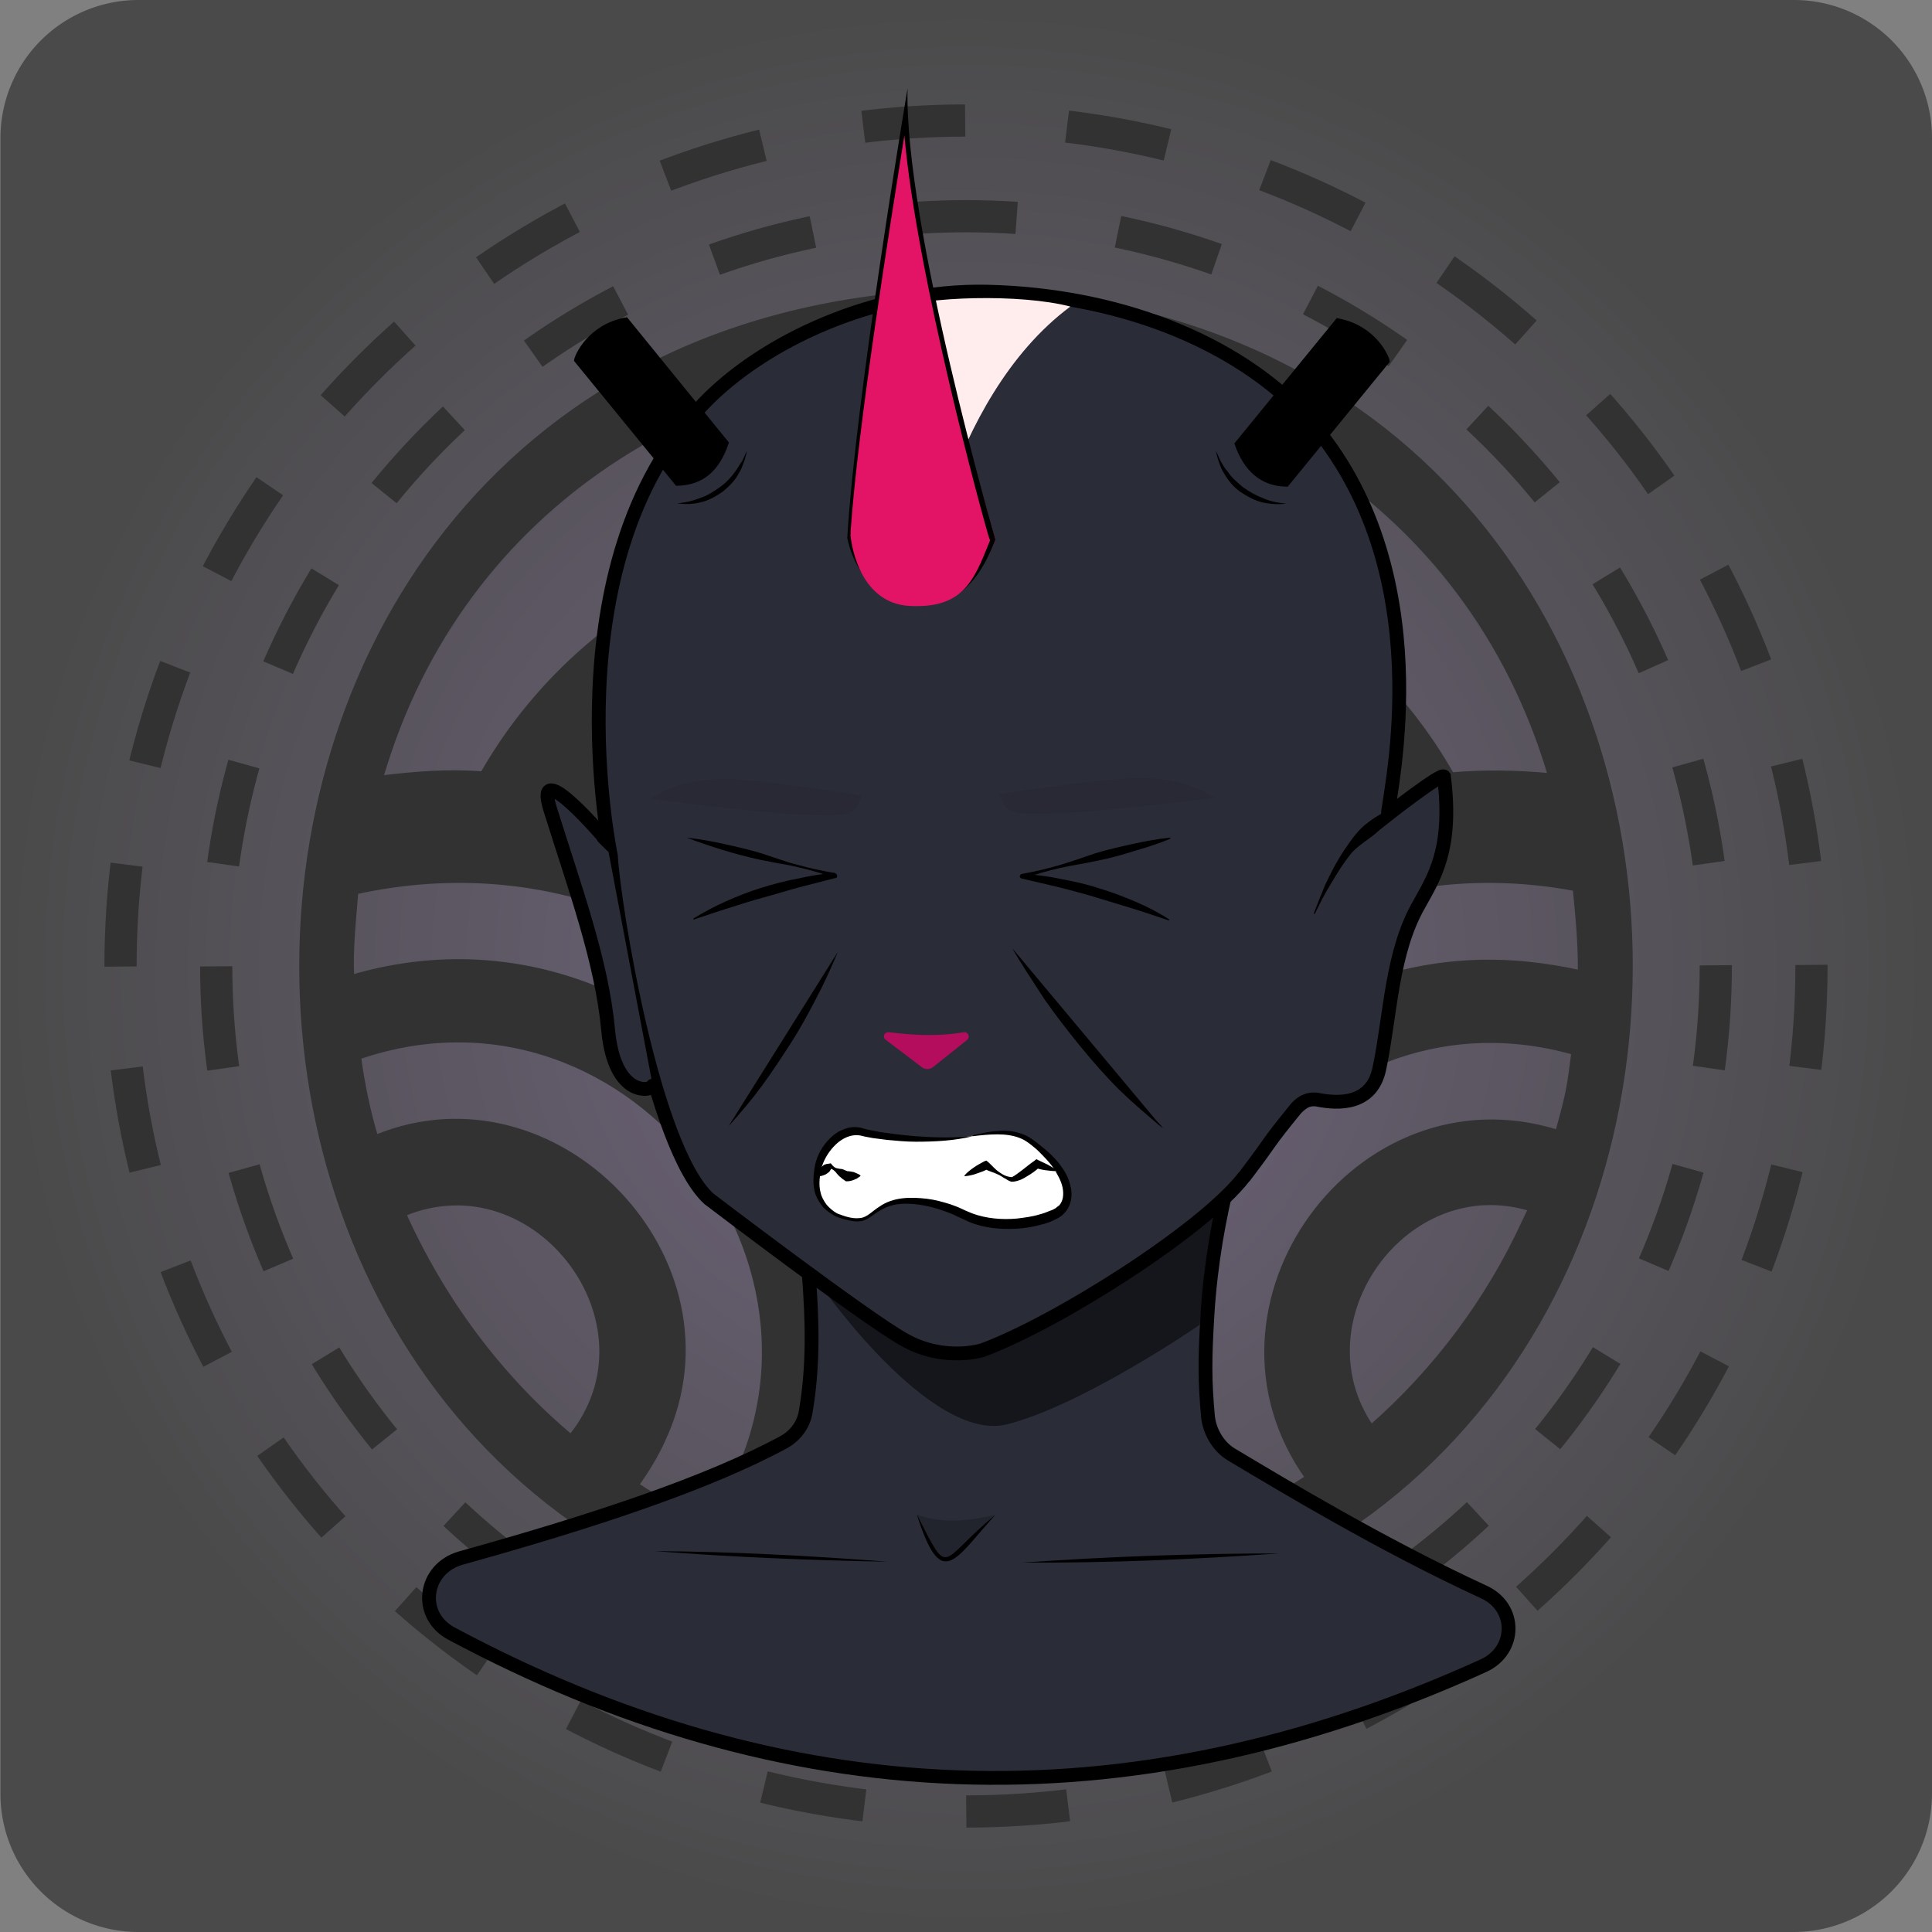 <svg version="1.1" xmlns="http://www.w3.org/2000/svg" x="0px" y="0px" xmlns:xlink="http://www.w3.org/1999/xlink" viewBox="0 0 420 420" style="enable-background:new 0 0 420 420;" xml:space="preserve"><rect x="0" y="0" width="420" height="420" fill="#808080" stroke="none"/><g id="background"><g id="Ordinary"><radialGradient id="radial-gradient" cx="210" cy="212" r="210" gradientTransform="matrix(1, 0, 0, -1, 0, 422)" gradientUnits="userSpaceOnUse"> <stop offset="0" stop-color="#726680"/> <stop offset="1" stop-color="#4a4a4a"/> </radialGradient><path d="M389.9,419.5H30.1a30,30,0,0,1-30-30V29.5a30,30,0,0,1,30-30H390a30,30,0,0,1,30,30v360A30.11,30.11,0,0,1,389.9,419.5Z" transform="translate(0 0.5)" fill="url(#radial-gradient)"/> <g> <path id="Main_Spin" fill="#323232" stroke="#323232" stroke-miterlimit="10" d="M210,63.3c-192.6,3.5-192.6,290,0,293.4 C402.6,353.2,402.6,66.7,210,63.3z M340.8,237.5c-0.6,2.9-1.4,5.7-2.2,8.6c-43.6-13.6-80.9,37.8-54.4,75.1 c-4.9,3.2-10.1,6.1-15.4,8.8c-33.9-50.6,14.8-117.8,73.3-101.2C341.7,231.7,341.4,234.6,340.8,237.5z M331.4,265.5 c-7.9,17.2-19.3,32.4-33.3,44.7c-15.9-23.3,7.6-55.7,34.6-47.4C332.3,263.7,331.8,264.6,331.4,265.5z M332.5,209.6 C265,202.4,217,279,252.9,336.5c-5.8,1.9-11.7,3.5-17.7,4.7c-40.3-73.8,24.6-163.5,107.2-148c0.6,6,1.2,12.2,1.1,18.2 C339.9,210.6,336.2,210,332.5,209.6z M87.8,263.9c28.7-11.9,56,24,36.3,48.4C108.5,299.2,96.2,282.5,87.8,263.9z M144.3,312.7 c17.8-38.8-23.4-81.6-62.6-65.5c-1.7-5.7-2.9-11.5-3.7-17.4c60-20.6,112.7,49.4,76,101.5c-5.5-2.4-10.7-5.3-15.6-8.5 C140.7,319.6,142.7,316.3,144.3,312.7z M174.2,330.4c32.6-64-28.9-138.2-97.7-118c-0.3-6.1,0.4-12.4,0.9-18.5 c85-18.6,151.7,71.7,110.8,147.8c-6.1-1-12.2-2.4-18.1-4.1C171.6,335.3,173,332.9,174.2,330.4z M337,168.6c-7-0.7-14.4-0.8-21.4-0.2 c-43.1-75.9-167.4-75.9-210.7-0.2c-7.3-0.6-14.9,0-22.1,0.9C118.2,47.7,301.1,47.3,337,168.6z M281.1,175.9c-3,1.1-5.9,2.3-8.7,3.6 c-29.6-36.1-93.1-36.7-123.4-1.2c-5.8-2.5-11.9-4.5-18-6.1c36.6-50.4,122.9-50,159,0.7C286.9,173.8,284,174.8,281.1,175.9z M249.6,193.1c-2.4,1.8-4.7,3.6-7,5.6c-16.4-15.6-46-16.4-63.2-1.5c-4.7-3.8-9.6-7.3-14.7-10.5c23.9-24.1,69.1-23.5,92.2,1.3 C254.4,189.6,252,191.3,249.6,193.1z M211.9,239.2c-5.2-10.8-11.8-20.7-19.7-29.4c10.7-8.1,27.9-7.3,37.9,1.6 C222.8,219.7,216.7,229.1,211.9,239.2z"> <animateTransform attributeName="transform" begin="0s" dur="20s" type="rotate" from="-360 210 210" to="0 210 210" repeatCount="indefinite" /> </path> <g id="Spin_Inverse"> <circle fill="none" stroke="#323232" stroke-width="7" stroke-dasharray="22.261,22.261" cx="210" cy="210" r="163"> <animateTransform attributeName="transform" begin="0s" dur="20s" type="rotate" from="360 210 210" to="0 210 210" repeatCount="indefinite" /> </circle> </g> <g id="Spin"> <circle fill="none" stroke="#323232" stroke-width="7" stroke-dasharray="22.204,22.204" cx="210" cy="210" r="183.8"> <animateTransform attributeName="transform" begin="0s" dur="20s" type="rotate" from="-360 210 210" to="0 210 210" repeatCount="indefinite" /> </circle> </g> </g></g></g><g id="body"><g id="Yokai Moon"><path id="Neck" display="inline"  fill="#2A2C38" stroke="#000000" stroke-width="3" stroke-linecap="round" stroke-miterlimit="10" d="M175.8,276.8c0.8,10,1.1,20.2-0.7,30.4c-0.5,2.6-2.2,4.9-4.7,6.3c-16.4,8.9-41.4,17.2-70.2,25.2c-8.1,2.3-9.5,12.4-2.1,16.4c71.9,38.5,146.3,42.5,224.4,7c7.2-3.3,7.3-12.7,0.1-16c-22.3-10.3-43.5-23.1-54.9-29.9c-3-1.8-4.8-5.2-5.1-8.3c-0.7-7.7-0.7-12.5-0.1-22.2c0.7-11.3,2.6-21.2,4.6-29.3"  /><path id="Shadow" display="inline" opacity="0.51"  enable-background="new    " d="M178.1,279c0,0,24.2,35,41,30.6s41.7-21.6,41.7-21.6c1.2-9.1,1.9-17.1,3.7-26c-4.8,4.9-10.4,9.2-18.8,14.5c-11.3,7.1-22,11.3-29.8,13.3L178.1,279z"  /><path id="Head" display="inline"  fill="#2A2C38" stroke="#000000" stroke-width="3" stroke-linecap="round" stroke-miterlimit="10" d="M313.9,168.8c-0.6-0.8-12.2,8.3-12.2,8.3c0.3-4.9,11.8-53.1-17.3-86c-15.9-17.4-42.2-27.1-69.9-27.7c-24.5-0.5-48.7,10.9-61.6,24.4c-33.5,35-20.1,98.2-20.1,98.2c0.6,10.9,9.1,63.4,21.3,74.6c0,0,33.7,25.7,42.4,30.6c8.8,5,17.1,2.3,17.1,2.3c16-5.9,47.7-25.9,56.8-37.6l0.2-0.2c6.9-9.1,3.9-5.8,11.2-14.8c1.3-1.5,3-2.2,4.8-1.8c4.1,0.8,11.7,1.3,13.3-7c2.4-11.5,2.6-25.1,8.6-35.5C311.7,190.8,315.9,184.6,313.9,168.8z"  /><path id="Ear" display="inline"  fill="#2A2C38" stroke="#000000" stroke-width="3" stroke-linecap="round" stroke-miterlimit="10" d="M141.9,236c0.1,1.1-8.3,3-9.7-12.1s-7.3-31-12.6-48c-3.8-12.2,12.2,6.7,12.2,6.7"  /><g id="Ear2" display="inline" ><path d="M304,174.7c-0.5,1.3-0.3,2.2-1.2,3.1c-0.9,0.8-2.3,2.1-3.2,2.9c-1.8,1.7-4.4,3-6,5s-2.9,4.1-4.2,6.3c-0.6,1-1.3,2.2-1.9,3.3l-1.7,3.4l-0.2-0.1l1.4-3.6c0.5-1.1,0.9-2.4,1.5-3.5c1.1-2.3,2.3-4.6,3.8-6.8s3-4.4,5.1-5.9c1-0.8,2.2-1.5,3.2-2.1c1.1-0.6,2.2-1.1,3.1-2L304,174.7z" /></g><g id="Body" display="inline" ><g><path d="M222.2,339.7c18.6-1.3,37.3-2,55.9-2C259.5,339,240.9,339.8,222.2,339.7z" /></g><g><path d="M142.3,337.2c16.9,0.1,33.7,1,50.6,2.3C176,339.2,159.3,338.5,142.3,337.2z" /></g><g><path d="M199.3,329.2c7.3,14.3,4.6,10.4,17.1,0.1C207.5,339,204.7,346.2,199.3,329.2z" /></g><path opacity="0.19"  enable-background="new    " d="M199.3,329.2c0,0,3.5,9.3,5.3,10.1c1.8,0.8,11.6-10,11.6-10C209.9,330.9,204,331.1,199.3,329.2z" /></g> <line x1="132.69" y1="184.23" x2="130.73" y2="182.28" fill="#e31466" stroke="#000" stroke-linecap="round" stroke-miterlimit="10" stroke-width="2"/></g></g><g id="mark"><g id="Brother"><g display="inline" ><path  d="M220.1,206.2c0,0,15.2,24.7,32.7,39.1" /><path d="M220.1,206.2c1.3,1.8,2.4,3.5,3.8,5.2c1.3,1.8,2.5,3.4,3.8,5.1c2.6,3.4,5.1,6.7,7.8,10c2.6,3.3,5.5,6.4,8.3,9.6c1.5,1.6,2.9,3.1,4.5,4.6c1.5,1.6,3.1,2.9,4.6,4.5c-3.4-2.6-6.6-5.4-9.6-8.3c-3-3-5.8-6.2-8.5-9.5s-5.3-6.7-7.7-10.1C224.6,213.4,222.2,209.9,220.1,206.2z" /></g><g display="inline" ><path  d="M182.1,207c0,0-9.1,20.2-23.7,37.8" /><path d="M182.1,207c-1.4,3.4-3,6.9-4.7,10.1c-1.7,3.3-3.5,6.6-5.5,9.7c-2,3.1-4.1,6.3-6.3,9.3s-4.6,5.8-7.1,8.6c1-1.6,2.2-3,3.2-4.5l1.7-2.3l1.6-2.3c2.1-3.1,4.2-6.1,6-9.4c2-3.1,3.9-6.4,5.7-9.6c0.9-1.6,1.9-3.2,2.7-4.9C180.5,210.2,181.2,208.6,182.1,207z" /></g></g></g><g id="mouth"><g id="Angry"><g display="inline" ><path fill="#FFFFFF" d="M211.5,246.9c-7.9,1.5-19.6,0.3-23.8-0.9c-4.5-1.3-8.6,3.2-9.7,7.5c-0.5,2.6-1.4,7.7,3.9,10.5c6.7,2.5,6.4,0.1,10.4-2c3.9-2.1,11.3-1.1,17.3,2c6.1,3.1,15.1,2.3,20.2-0.4c3.2-1.8,3.8-7.9-4.8-14.7C222.5,247,220.4,245.2,211.5,246.9" /><path d="M211.5,247c-4.1,1-8.3,1.2-12.4,1.2c-2.1,0-4.2-0.2-6.3-0.4c-1-0.1-2.1-0.3-3.1-0.4c-0.5-0.1-1-0.2-1.6-0.3c-0.3-0.1-0.6-0.1-0.8-0.2c-0.2,0-0.4-0.1-0.6-0.1c-1.7-0.2-3.5,0.6-4.9,1.9c-1.4,1.3-2.5,3-3.1,4.8c-0.5,1.9-0.8,4-0.3,5.8c0.2,0.9,0.7,1.8,1.3,2.6c0.6,0.7,1.4,1.4,2.3,1.9l0,0c1.6,0.6,3.2,1.2,4.9,1c1.6-0.1,2.8-1.6,4.3-2.5c1.4-1,3.2-1.6,5-1.8c1.8-0.2,3.5-0.1,5.3,0.1c1.7,0.2,3.5,0.7,5.1,1.2c0.8,0.3,1.7,0.6,2.5,1s1.6,0.7,2.3,1c3,1.1,6.4,1.4,9.7,1.1c1.6-0.2,3.3-0.4,4.9-0.9c0.8-0.2,1.6-0.5,2.3-0.8c0.4-0.1,0.7-0.3,1.1-0.5l0.4-0.3c0.1-0.1,0.2-0.2,0.4-0.3c0.9-0.9,1.1-2.4,0.8-3.9s-1.1-2.9-2-4.3c-0.9-1.3-2.1-2.5-3.3-3.7c-0.6-0.6-1.3-1.1-1.9-1.6c-0.7-0.5-1.3-0.9-2.1-1.2c-1.5-0.6-3.2-0.8-4.9-0.8C214.9,246.6,213.2,246.8,211.5,247c-0.1,0-0.1,0-0.1-0.1s0-0.1,0.1-0.1c1.7-0.4,3.4-0.8,5.1-0.9c1.7-0.2,3.5-0.1,5.3,0.5c0.9,0.3,1.7,0.7,2.4,1.2s1.4,1,2.1,1.6c1.4,1.1,2.7,2.3,3.8,3.7s2.1,3,2.5,4.9c0.5,1.8,0.3,4.1-1.2,5.8c-0.2,0.2-0.4,0.4-0.6,0.6c-0.2,0.2-0.5,0.3-0.7,0.5c-0.4,0.2-0.8,0.4-1.2,0.6c-0.8,0.4-1.7,0.7-2.6,0.9c-1.7,0.5-3.5,0.8-5.3,0.9c-3.5,0.2-7.2-0.1-10.5-1.5c-0.8-0.4-1.7-0.8-2.4-1.1c-0.7-0.4-1.5-0.7-2.3-1c-1.6-0.6-3.2-1.1-4.8-1.4s-3.3-0.5-5-0.4s-3.2,0.5-4.7,1.4c-0.7,0.4-1.4,0.9-2.1,1.4c-0.7,0.5-1.6,1-2.5,1c-0.9,0.1-1.8-0.1-2.7-0.3c-0.9-0.2-1.7-0.5-2.5-0.8l0,0l0,0c-0.9-0.5-1.8-1.1-2.6-1.9c-0.7-0.8-1.3-1.8-1.7-2.8c-0.7-2.1-0.5-4.3-0.1-6.5c0.5-2.2,1.6-4.1,3.2-5.7c0.8-0.8,1.7-1.5,2.8-1.9c1.1-0.5,2.3-0.7,3.5-0.5c0.3,0,0.6,0.1,0.9,0.2c0.3,0.1,0.5,0.1,0.7,0.2c0.5,0.1,1,0.2,1.5,0.3c1,0.2,2,0.4,3,0.5c2,0.3,4.1,0.5,6.1,0.7c4.1,0.3,8.2,0.4,12.3,0c0.1,0,0.1,0,0.1,0.1C211.6,246.9,211.6,247,211.5,247z" /></g><g display="inline" ><path fill="#FFFFFF" d="M209.7,255.6l4.6-2.3c0,0,4.2,3,5.6,3.1s5.5-3.3,5.5-3.3l4.4,1.5" /><path d="M209.7,255.5c0.6-0.7,1.3-1.2,2-1.7s1.5-0.9,2.2-1.3l0.5-0.2l0.4,0.3c0.8,0.7,1.5,1.6,2.4,2.2c0.4,0.3,0.9,0.6,1.4,0.8s1.1,0.3,1.4,0.3c0.2-0.1,0.7-0.4,1.1-0.7c0.4-0.3,0.8-0.6,1.2-0.9c0.8-0.6,1.6-1.3,2.5-1.9l0.5-0.4l0.4,0.2c0.7,0.3,1.4,0.7,2.1,1c0.7,0.4,1.4,0.8,2,1.3c0,0,0.1,0.1,0,0.1h-0.1c-0.8,0-1.6-0.1-2.4-0.2c-0.8-0.1-1.5-0.3-2.3-0.5l1-0.2c-0.8,0.8-1.7,1.4-2.7,2c-0.5,0.3-1,0.6-1.5,0.8c-0.6,0.2-1.1,0.4-1.9,0.4c-0.8-0.2-1.1-0.6-1.6-0.8c-0.5-0.3-0.9-0.6-1.4-0.8c-1-0.5-2.1-0.7-3-1.3l0.9,0.1c-0.7,0.4-1.5,0.7-2.4,1c-0.8,0.3-1.7,0.5-2.6,0.6C209.7,255.7,209.6,255.6,209.7,255.5C209.6,255.6,209.6,255.5,209.7,255.5z" /></g><g display="inline" ><polyline fill="#FFFFFF" points="177.9,255.4 180.5,253.4 184.2,255.6 187.1,255.5 " /><path d="M177.8,255.3c0.1-0.4,0.2-0.6,0.3-0.9c0.2-0.3,0.3-0.5,0.5-0.7s0.4-0.4,0.6-0.5c0.2-0.1,0.6-0.2,0.8-0.2l0.6-0.1l0.1,0.1c0.2,0.3,0.5,0.6,0.8,0.8s0.7,0.2,1.1,0.3c0.4,0,0.7,0.1,1.1,0.3c0.3,0.1,0.7,0.3,1,0.4l-0.6-0.2c0.5,0,1,0.1,1.5,0.2c0.2,0.1,0.5,0.2,0.7,0.3s0.5,0.2,0.7,0.4c0.1,0,0.1,0.1,0,0.2l0,0c-0.2,0.2-0.5,0.3-0.7,0.5c-0.2,0.1-0.5,0.2-0.7,0.3c-0.5,0.2-1,0.3-1.4,0.3h-0.3l-0.3-0.2c-0.3-0.2-0.6-0.4-0.9-0.7c-0.3-0.2-0.5-0.5-0.8-0.8c-0.2-0.3-0.5-0.6-0.8-0.8s-0.6-0.3-1-0.3h0.6c-0.1,0.3-0.3,0.6-0.5,0.8s-0.4,0.3-0.7,0.5c-0.2,0.1-0.5,0.2-0.8,0.3s-0.6,0.1-1,0.1C177.9,255.5,177.8,255.4,177.8,255.3L177.8,255.3z" /></g></g></g><g id="nose"><g id="Kitsune Blood"><path display="inline" fill="#B50D5E" stroke="#B50D5E" stroke-miterlimit="10" d="M193.2,224.9c5.1,0.6,10.3,1,16.4,0c0.4-0.1,0.7,0.5,0.3,0.8l-7.4,5.9c-0.5,0.4-1.3,0.4-1.8,0l-7.9-6C192.5,225.4,192.7,224.8,193.2,224.9z"  /></g></g><g id="eyes"><g id="Arrow"><g display="inline" ><path d="M254.5,182.3c-2.6,1.1-5.2,1.9-7.9,2.7c-2.6,0.8-5.3,1.6-8,2.1c-2.7,0.6-5.5,1-8.2,1.6s-5.3,1.4-8,2.3v-1.1c2.8,0.3,5.6,0.6,8.3,1.2c2.7,0.5,5.5,1.1,8.2,2c2.7,0.8,5.3,1.8,7.9,2.9c2.6,1.1,5.1,2.4,7.4,3.9l-0.1,0.2c-2.7-0.9-5.3-1.8-7.9-2.6c-2.6-0.8-5.3-1.6-7.9-2.4c-2.6-0.8-5.3-1.5-8-2.2l-8.1-1.9h-0.1c-0.3-0.1-0.5-0.4-0.4-0.6c0.1-0.2,0.2-0.4,0.4-0.4c2.7-0.5,5.4-1.1,8.1-1.9c2.7-0.8,5.3-1.7,7.9-2.6c2.6-0.8,5.3-1.4,8-2s5.4-1.1,8.2-1.4L254.5,182.3z" /></g><g display="inline" ><path d="M149.3,182.1c2.8,0.3,5.5,0.8,8.2,1.4c2.7,0.6,5.4,1.2,8,2l3.9,1.3c1.3,0.4,2.6,0.9,4,1.2c2.7,0.8,5.4,1.3,8.1,1.8c0.3,0.1,0.5,0.4,0.5,0.7c0,0.2-0.2,0.4-0.4,0.4h-0.1l-7.8,2c-2.6,0.7-5.1,1.5-7.7,2.2c-2.6,0.7-5.1,1.5-7.6,2.3c-2.6,0.8-5.1,1.7-7.6,2.5l-0.1-0.2c2.3-1.4,4.7-2.7,7.2-3.8s5-2.1,7.6-2.9c2.6-0.8,5.2-1.5,7.9-2c2.6-0.6,5.3-1,8-1.3v1.1c-2.6-0.9-5.3-1.7-8-2.3c-1.3-0.3-2.7-0.6-4.1-0.8l-4.1-0.8c-2.7-0.6-5.4-1.3-8-2.1S151.9,183.1,149.3,182.1L149.3,182.1z" /></g></g></g><g id="eyebrow"><g id="Shaved"><g opacity="0.06"><path d="M218.3,173s24.22-3.6,30.64-3.4,11,1.7,14.08,3.5c0,0-22.75,2.9-32.89,3.2S219.77,176.44,218.3,173Z" transform="translate(-0.4)" stroke="#000" stroke-miterlimit="10" fill-rule="evenodd"/> <path d="M187,173.34s-23.54-3.8-30-3.5-10.7,1.6-13.74,3.5c0,0,22.19,2.9,32.21,3.3C185.24,177,185.91,176.74,187,173.34Z" transform="translate(-0.4)" stroke="#000" stroke-miterlimit="10" fill-rule="evenodd"/></g></g></g><g id="earrings"><g id="None"></g></g><g id="hair"><g id="Tattoo Pure"><path d="M193.2,67.36c-6.5,21.1,3,50.54,6.48,64.14,0,0,5.91-44.63,33.11-64.86C222,63.84,201.2,64.36,193.2,67.36Z" fill="#FFEDED" transform="translate(-0.1)"/></g></g><g id="accessory"><g id="Power Stick"><g display="inline" ><path stroke="#000000" stroke-miterlimit="10" d="M279.7,105.3l21.9-26.8c-0.1-0.8-2.8-7.3-10.8-8.8l-21.9,26.8C270.8,101.9,274.2,105.2,279.7,105.3z" /><g><path d="M279.6,109.5c-1.7,0.2-3.5,0.1-5.2-0.3s-3.3-1.3-4.8-2.3c-1.4-1-2.6-2.4-3.5-4c-0.5-0.7-0.8-1.6-1.1-2.4c-0.3-0.8-0.5-1.7-0.7-2.5c0.4,0.7,0.7,1.6,1.1,2.3c0.4,0.7,0.8,1.5,1.4,2.1c0.9,1.4,2.2,2.5,3.4,3.5c1.4,1,2.8,1.8,4.4,2.4C276.1,109,277.8,109.3,279.6,109.5z" /></g></g><g id="Power_Head" display="inline" ><path stroke="#000000" stroke-miterlimit="10" d="M147.2,105.1l-21.9-26.8c0.1-0.8,2.8-7.3,10.8-8.8l21.8,26.8C156,101.9,152.7,105,147.2,105.1z" /><g><path d="M147.2,109.4c1.7-0.1,3.3-0.5,4.9-1.1c1.6-0.5,3-1.4,4.4-2.4s2.5-2.2,3.4-3.5c0.5-0.6,0.9-1.5,1.4-2.1c0.4-0.7,0.7-1.6,1.1-2.3c-0.2,0.8-0.4,1.7-0.7,2.5s-0.6,1.7-1.1,2.4c-0.8,1.6-2.1,2.8-3.5,4c-1.5,1-3,1.9-4.8,2.3C150.8,109.6,149,109.7,147.2,109.4z" /></g></g></g></g><g id="mask"><g id="Uni Horn Blood"><g><path d="M199.5,130.4c-6.8-.1-13.1-6.5-15-15.2,1.5-25.1,9.6-74.1,12.4-90.7,1.5,30.2,18.4,88.63,19.5,92.33-4.2,10.6-10,13.67-16.9,13.57Z" transform="translate(0 0.5)" fill="#E31466"/> <path d="M196.6,28.9c2.7,30.6,17.1,83.43,18.6,88.13-4.2,10.4-9.2,13-15.8,12.87s-12.6-6.3-14.5-14.7c1.6-23.3,8.6-66.7,11.7-86.3m.7-10.2S186,85.75,184.19,116.45c1.9,8.9,8.11,14.15,15.31,14.35,6.1.1,12.1-1.57,16.9-14,0,.1-19.9-68.83-19.1-98.13Z" transform="translate(0 0.5)"/> <path d="M185.38,115.74s1.09,14.54,12.58,15c10.49.43,13.21-4.4,16.69-13.85" transform="translate(0 0.5)" fill="#E31466" stroke="#E31466" stroke-linecap="round" stroke-miterlimit="10" /></g></g></g></svg>